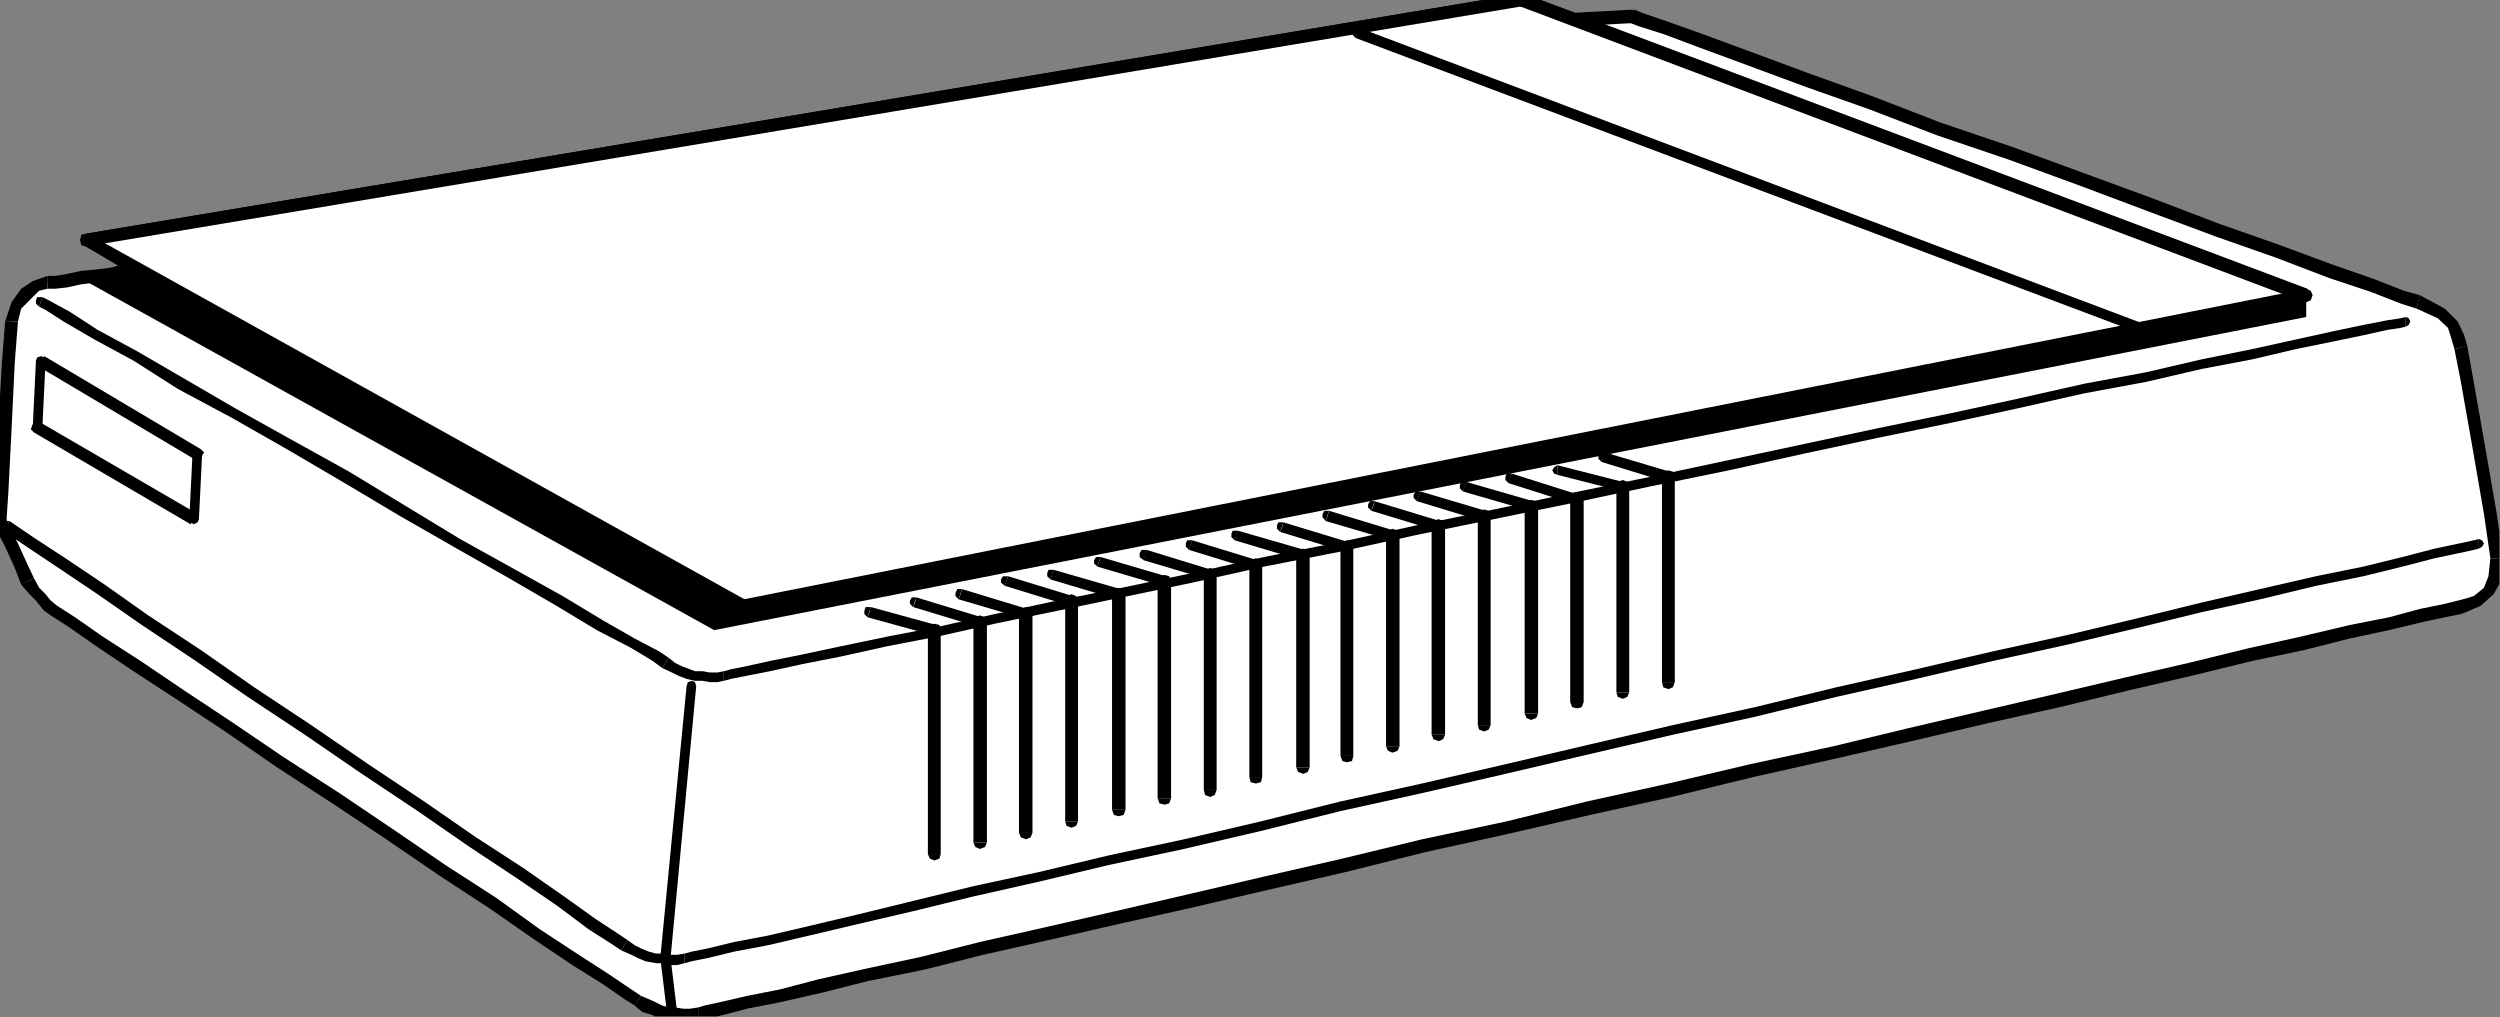 <?xml version="1.0" encoding="UTF-8" standalone="no"?>
<svg
   xmlns:ooo="http://xml.openoffice.org/svg/export"
   xmlns:dc="http://purl.org/dc/elements/1.1/"
   xmlns:cc="http://creativecommons.org/ns#"
   xmlns:rdf="http://www.w3.org/1999/02/22-rdf-syntax-ns#"
   xmlns:svg="http://www.w3.org/2000/svg"
   xmlns="http://www.w3.org/2000/svg"
   xmlns:sodipodi="http://sodipodi.sourceforge.net/DTD/sodipodi-0.dtd"
   xmlns:inkscape="http://www.inkscape.org/namespaces/inkscape"
   version="1.2"
   width="38.96mm"
   height="15.85mm"
   viewBox="0 0 3896 1585"
   preserveAspectRatio="xMidYMid"
   xml:space="preserve"
   id="svg295"
   sodipodi:docname="scanner.svg"
   style="fill-rule:evenodd;stroke-width:28.222;stroke-linejoin:round"
   inkscape:version="0.92.5 (2060ec1f9f, 2020-04-08)"><rect x="0" y="0" width="3896" height="1585" fill="#808080" stroke="none"/><sodipodi:namedview
   pagecolor="#ffffff"
   bordercolor="#666666"
   borderopacity="1"
   objecttolerance="10"
   gridtolerance="10"
   guidetolerance="10"
   inkscape:pageopacity="0"
   inkscape:pageshadow="2"
   inkscape:window-width="664"
   inkscape:window-height="487"
   id="namedview297"
   showgrid="false"
   inkscape:zoom="0.2102413"
   inkscape:cx="73.625198"
   inkscape:cy="29.933857"
   inkscape:window-x="0"
   inkscape:window-y="0"
   inkscape:window-maximized="0"
   inkscape:current-layer="svg295" />
 <defs
   class="ClipPathGroup"
   id="defs8">
  <clipPath
   id="presentation_clip_path"
   clipPathUnits="userSpaceOnUse">
   <rect
   x="0"
   y="0"
   width="21000"
   height="29700"
   id="rect2" />
  </clipPath>
  <clipPath
   id="presentation_clip_path_shrink"
   clipPathUnits="userSpaceOnUse">
   <rect
   x="21"
   y="29"
   width="20958"
   height="29641"
   id="rect5" />
  </clipPath>
 </defs>
 <defs
   class="TextShapeIndex"
   id="defs12">
  <g
   ooo:slide="id1"
   ooo:id-list="id3"
   id="g10" />
 </defs>
 <defs
   class="EmbeddedBulletChars"
   id="defs44">
  <g
   id="bullet-char-template-57356"
   transform="matrix(4.8828125e-4,0,0,-4.8828125e-4,0,0)">
   <path
   d="M 580,1141 1163,571 580,0 -4,571 Z"
   id="path14"
   inkscape:connector-curvature="0" />
  </g>
  <g
   id="bullet-char-template-57354"
   transform="matrix(4.8828125e-4,0,0,-4.8828125e-4,0,0)">
   <path
   d="M 8,1128 H 1137 V 0 H 8 Z"
   id="path17"
   inkscape:connector-curvature="0" />
  </g>
  <g
   id="bullet-char-template-10146"
   transform="matrix(4.8828125e-4,0,0,-4.8828125e-4,0,0)">
   <path
   d="M 174,0 602,739 174,1481 1456,739 Z M 1358,739 309,1346 659,739 Z"
   id="path20"
   inkscape:connector-curvature="0" />
  </g>
  <g
   id="bullet-char-template-10132"
   transform="matrix(4.8828125e-4,0,0,-4.8828125e-4,0,0)">
   <path
   d="M 2015,739 1276,0 H 717 l 543,543 H 174 v 393 h 1086 l -543,545 h 557 z"
   id="path23"
   inkscape:connector-curvature="0" />
  </g>
  <g
   id="bullet-char-template-10007"
   transform="matrix(4.8828125e-4,0,0,-4.8828125e-4,0,0)">
   <path
   d="m 0,-2 c -7,16 -16,29 -25,39 l 381,530 c -94,256 -141,385 -141,387 0,25 13,38 40,38 9,0 21,-2 34,-5 21,4 42,12 65,25 l 27,-13 111,-251 280,301 64,-25 24,25 c 21,-10 41,-24 62,-43 C 886,937 835,863 770,784 769,783 710,716 594,584 L 774,223 c 0,-27 -21,-55 -63,-84 l 16,-20 C 717,90 699,76 672,76 641,76 570,178 457,381 L 164,-76 c -22,-34 -53,-51 -92,-51 -42,0 -63,17 -64,51 -7,9 -10,24 -10,44 0,9 1,19 2,30 z"
   id="path26"
   inkscape:connector-curvature="0" />
  </g>
  <g
   id="bullet-char-template-10004"
   transform="matrix(4.8828125e-4,0,0,-4.8828125e-4,0,0)">
   <path
   d="M 285,-33 C 182,-33 111,30 74,156 52,228 41,333 41,471 c 0,78 14,145 41,201 34,71 87,106 158,106 53,0 88,-31 106,-94 l 23,-176 c 8,-64 28,-97 59,-98 l 735,706 c 11,11 33,17 66,17 42,0 63,-15 63,-46 V 965 c 0,-36 -10,-64 -30,-84 L 442,47 C 390,-6 338,-33 285,-33 Z"
   id="path29"
   inkscape:connector-curvature="0" />
  </g>
  <g
   id="bullet-char-template-9679"
   transform="matrix(4.8828125e-4,0,0,-4.8828125e-4,0,0)">
   <path
   d="M 813,0 C 632,0 489,54 383,161 276,268 223,411 223,592 c 0,181 53,324 160,431 106,107 249,161 430,161 179,0 323,-54 432,-161 108,-107 162,-251 162,-431 0,-180 -54,-324 -162,-431 C 1136,54 992,0 813,0 Z"
   id="path32"
   inkscape:connector-curvature="0" />
  </g>
  <g
   id="bullet-char-template-8226"
   transform="matrix(4.8828125e-4,0,0,-4.8828125e-4,0,0)">
   <path
   d="m 346,457 c -73,0 -137,26 -191,78 -54,51 -81,114 -81,188 0,73 27,136 81,188 54,52 118,78 191,78 73,0 134,-26 185,-79 51,-51 77,-114 77,-187 0,-75 -25,-137 -76,-188 -50,-52 -112,-78 -186,-78 z"
   id="path35"
   inkscape:connector-curvature="0" />
  </g>
  <g
   id="bullet-char-template-8211"
   transform="matrix(4.8828125e-4,0,0,-4.8828125e-4,0,0)">
   <path
   d="M -4,459 H 1135 V 606 H -4 Z"
   id="path38"
   inkscape:connector-curvature="0" />
  </g>
  <g
   id="bullet-char-template-61548"
   transform="matrix(4.8828125e-4,0,0,-4.8828125e-4,0,0)">
   <path
   d="m 173,740 c 0,163 58,303 173,419 116,115 255,173 419,173 163,0 302,-58 418,-173 116,-116 174,-256 174,-419 0,-163 -58,-303 -174,-418 C 1067,206 928,148 765,148 601,148 462,206 346,322 231,437 173,577 173,740 Z"
   id="path41"
   inkscape:connector-curvature="0" />
  </g>
 </defs>
 <g
   id="g49"
   transform="translate(-8552,-14057)">
  <g
   id="id2"
   class="Master_Slide">
   <g
   id="bg-id2"
   class="Background" />
   <g
   id="bo-id2"
   class="BackgroundObjects" />
  </g>
 </g>
 <g
   class="SlideGroup"
   id="g293"
   transform="translate(-8552,-14057)">
  <g
   id="g291">
   <g
   id="container-id1">
    <g
   id="id1"
   class="Slide"
   clip-path="url(#presentation_clip_path)">
     <g
   class="Page"
   id="g287">
      <g
   class="Graphic"
   id="g285">
       <g
   id="id3">
        <rect
   class="BoundingBox"
   x="8552"
   y="14057"
   width="3896"
   height="1585"
   id="rect51"
   style="fill:none;stroke:none" />
        <defs
   id="defs56">
         <clipPath
   id="clip_path_1"
   clipPathUnits="userSpaceOnUse">
          <path
   d="m 8552,14057 h 3895 v 1584 H 8552 Z"
   id="path53"
   inkscape:connector-curvature="0" />
         </clipPath>
        </defs>
        <g
   clip-path="url(#clip_path_1)"
   id="g282">
         <path
   d="m 12392,15001 20,-8 18,-15 10,-20 3,-31 -10,-69 -18,-104 -18,-102 -10,-53 -5,-18 -8,-18 -17,-18 -36,-17 -25,-8 -46,-18 -66,-23 -82,-30 -94,-33 -101,-38 -110,-41 -111,-41 -112,-38 -107,-41 -99,-35 -89,-33 -76,-28 -56,-21 -38,-12 -13,-6 -92,6 -81,-31 -2236,374 76,46 h -5 l -13,2 -20,5 -23,3 -23,3 -23,5 -18,2 h -12 l -18,5 -15,13 -16,18 -7,25 -5,64 -5,104 -5,99 -3,44 5,12 13,26 15,33 10,23 10,15 11,10 7,10 3,3 10,8 28,17 43,31 58,38 69,46 74,48 81,56 87,56 83,56 82,56 79,51 68,48 61,41 48,30 33,23 16,11 12,7 13,5 10,5 13,3 h 10 l 13,2 h 10 l 13,-2 10,-3 25,-5 41,-10 51,-10 63,-15 74,-18 86,-18 92,-23 102,-23 109,-25 112,-26 119,-28 122,-28 125,-30 129,-28 127,-31 127,-28 127,-30 128,-28 119,-28 119,-28 112,-26 107,-25 99,-23 94,-23 81,-18 74,-17 61,-13 51,-13 36,-7 22,-6 z"
   id="path58"
   inkscape:connector-curvature="0"
   style="fill:#ffffff;stroke:none" />
         <path
   d="m 12433,14927 v 0 l -3,28 -7,18 -16,13 -17,5 5,20 23,-10 20,-18 13,-23 2,-33 v 0 z"
   id="path60"
   inkscape:connector-curvature="0"
   style="fill:#000000;stroke:none" />
         <path
   d="m 12377,14601 v 0 l 10,51 18,102 18,104 10,69 h 20 l -10,-69 -18,-104 -18,-102 -10,-56 v 0 z"
   id="path62"
   inkscape:connector-curvature="0"
   style="fill:#000000;stroke:none" />
         <path
   d="m 12318,14538 v 0 l 33,15 16,15 5,16 5,17 20,-5 -5,-17 -10,-21 -20,-20 -39,-21 v 0 z"
   id="path64"
   inkscape:connector-curvature="0"
   style="fill:#000000;stroke:none" />
         <path
   d="m 11096,14093 h -3 l 13,5 38,12 56,21 76,28 89,33 99,35 107,41 112,38 112,41 109,41 102,38 94,33 81,31 66,22 46,18 25,8 5,-21 -25,-7 -46,-18 -66,-23 -81,-30 -94,-33 -102,-39 -109,-40 -112,-41 -112,-38 -106,-41 -100,-36 -89,-33 -76,-28 -56,-20 -38,-13 -12,-5 h -3 3 l -8,3 -5,5 2,8 5,5 z"
   id="path66"
   inkscape:connector-curvature="0"
   style="fill:#000000;stroke:none" />
         <path
   d="m 11002,14098 h 2 l 92,-5 v -21 l -92,5 h 3 -3 l -7,3 -3,8 3,7 7,3 z"
   id="path68"
   inkscape:connector-curvature="0"
   style="fill:#000000;stroke:none" />
         <path
   d="m 10923,14067 h -2 l 81,31 5,-21 -81,-30 h -3 3 l -8,2 -5,5 3,8 5,5 z"
   id="path70"
   inkscape:connector-curvature="0"
   style="fill:#000000;stroke:none" />
         <path
   d="m 8692,14423 -5,18 2236,-374 v -20 l -2236,374 -5,18 5,-18 -8,2 -2,8 2,8 8,2 z"
   id="path72"
   inkscape:connector-curvature="0"
   style="fill:#000000;stroke:none" />
         <path
   d="m 8763,14487 5,-18 -76,-46 -10,16 76,45 5,-17 -5,17 h 7 l 6,-5 2,-5 -5,-5 z"
   id="path74"
   inkscape:connector-curvature="0"
   style="fill:#000000;stroke:none" />
         <path
   d="m 8626,14507 v 0 h 12 l 18,-2 23,-5 23,-3 23,-2 23,-5 10,-3 h 5 v -20 h -5 l -15,2 -18,5 -23,3 -23,2 -23,5 -18,3 h -12 v 0 z"
   id="path76"
   inkscape:connector-curvature="0"
   style="fill:#000000;stroke:none" />
         <path
   d="m 8580,14558 v 0 l 5,-20 15,-15 13,-13 13,-3 v -20 l -23,8 -18,12 -15,21 -10,30 v 0 z"
   id="path78"
   inkscape:connector-curvature="0"
   style="fill:#000000;stroke:none" />
         <path
   d="m 8562,14866 v 3 l 3,-44 5,-99 5,-104 5,-64 h -20 l -5,64 -6,104 -5,99 -2,44 v 2 -2 l 2,7 8,3 8,-3 2,-7 z"
   id="path80"
   inkscape:connector-curvature="0"
   style="fill:#000000;stroke:none" />
         <path
   d="m 8605,14958 v 0 l -10,-21 -15,-33 -13,-25 -5,-13 -20,5 5,13 13,25 15,33 10,26 v 0 z"
   id="path82"
   inkscape:connector-curvature="0"
   style="fill:#000000;stroke:none" />
         <path
   d="m 8631,14993 v 0 0 l -8,-10 -10,-10 -8,-15 -20,10 13,15 10,10 8,10 5,6 v 0 0 h 7 l 5,-6 3,-5 z"
   id="path84"
   inkscape:connector-curvature="0"
   style="fill:#000000;stroke:none" />
         <path
   d="m 9551,15609 v 0 l -15,-10 -34,-23 -48,-31 -61,-40 -68,-49 -79,-51 -82,-56 -83,-56 -87,-56 -81,-55 -74,-49 -68,-46 -59,-38 -43,-30 -28,-18 -10,-8 -10,16 10,7 28,18 43,30 58,39 69,45 74,49 81,56 86,56 84,56 82,56 78,51 69,48 61,41 48,30 33,23 16,10 v 0 z"
   id="path86"
   inkscape:connector-curvature="0"
   style="fill:#000000;stroke:none" />
         <path
   d="m 9640,15627 v 0 l -13,2 h -10 l -13,-2 h -10 l -10,-3 -10,-5 -11,-5 -12,-5 -10,15 12,10 16,5 10,6 15,2 h 10 l 13,3 h 10 l 13,-3 v 0 z"
   id="path88"
   inkscape:connector-curvature="0"
   style="fill:#000000;stroke:none" />
         <path
   d="m 12390,14991 v 0 l -8,2 -20,5 -39,8 -48,13 -61,12 -76,18 -81,18 -94,23 -100,23 -106,25 -112,26 -120,28 -116,28 -130,28 -127,30 -127,28 -125,31 -132,28 -124,30 -122,28 -120,28 -112,26 -109,25 -102,23 -91,23 -84,18 -76,17 -61,16 -51,10 -43,10 -23,5 -10,3 v 20 l 10,-2 28,-6 38,-10 51,-10 66,-15 71,-18 89,-18 91,-23 102,-23 109,-25 112,-25 120,-28 122,-28 124,-31 127,-28 130,-30 127,-28 127,-31 125,-28 122,-28 119,-28 112,-25 107,-26 99,-23 94,-23 81,-17 71,-18 61,-13 54,-13 33,-7 25,-5 8,-3 v 0 0 l 7,-5 v -8 l -5,-5 z"
   id="path90"
   inkscape:connector-curvature="0"
   style="fill:#000000;stroke:none" />
         <path
   d="m 8567,14869 h -7 l -5,2 -3,8 5,5 z"
   id="path92"
   inkscape:connector-curvature="0"
   style="fill:#000000;stroke:none" />
         <path
   d="m 9530,15522 v 0 l -15,-10 -35,-23 -49,-35 -63,-44 -74,-48 -81,-56 -87,-58 -89,-61 -89,-59 -83,-58 -82,-54 -68,-48 -61,-41 -46,-30 -31,-21 -10,-7 -10,15 10,7 31,21 45,30 61,41 69,48 81,54 84,58 89,59 89,61 87,58 81,56 74,49 63,43 48,36 36,23 15,10 v 0 z"
   id="path94"
   inkscape:connector-curvature="0"
   style="fill:#000000;stroke:none" />
         <path
   d="m 9619,15543 v 0 l -12,2 h -10 l -13,-2 h -10 l -11,-3 -12,-5 -10,-5 -11,-8 -10,16 16,7 10,5 12,5 16,3 h 10 l 13,3 h 10 l 12,-3 v 0 z"
   id="path96"
   inkscape:connector-curvature="0"
   style="fill:#000000;stroke:none" />
         <path
   d="m 12415,14897 -8,2 -23,5 -38,8 -50,13 -61,15 -74,15 -87,20 -91,21 -102,25 -109,26 -114,25 -120,28 -124,28 -127,31 -128,28 -129,30 -132,31 -130,30 -127,28 -124,31 -120,28 -117,25 -109,26 -102,22 -94,23 -86,21 -76,18 -64,15 -53,10 -41,10 -25,5 -11,3 v 15 l 11,-3 25,-5 41,-10 53,-10 64,-15 76,-18 86,-20 94,-23 102,-23 109,-26 117,-25 120,-28 124,-31 127,-28 130,-30 132,-31 129,-30 128,-28 127,-31 124,-28 120,-28 114,-25 109,-26 102,-25 91,-20 87,-21 74,-15 61,-15 50,-13 38,-8 23,-5 8,-2 z"
   id="path98"
   inkscape:connector-curvature="0"
   style="fill:#000000;stroke:none" />
         <path
   d="m 12415,14912 5,-3 3,-5 -3,-5 -5,-2 z"
   id="path100"
   inkscape:connector-curvature="0"
   style="fill:#000000;stroke:none" />
         <path
   d="m 8618,14520 h -8 l -2,5 v 5 l 5,5 z"
   id="path102"
   inkscape:connector-curvature="0"
   style="fill:#000000;stroke:none" />
         <path
   d="m 9594,15082 v 0 l -15,-10 -38,-20 -49,-28 -63,-38 -79,-44 -81,-45 -84,-51 -89,-54 -92,-51 -86,-48 -79,-46 -74,-43 -61,-33 -43,-28 -33,-18 -10,-5 -5,15 10,5 28,18 48,28 61,33 69,44 84,45 86,49 87,51 89,53 89,51 81,46 74,43 63,38 54,28 33,20 15,11 v 0 z"
   id="path104"
   inkscape:connector-curvature="0"
   style="fill:#000000;stroke:none" />
         <path
   d="m 9680,15103 v 0 l -10,2 h -12 l -11,-2 h -12 l -8,-3 -13,-5 -10,-5 -10,-8 -10,16 15,7 10,5 13,5 13,3 h 12 l 11,2 h 12 l 10,-2 v 0 z"
   id="path106"
   inkscape:connector-curvature="0"
   style="fill:#000000;stroke:none" />
         <path
   d="m 12301,14551 -8,2 -20,3 -36,7 -48,10 -59,13 -68,15 -79,16 -86,20 -97,18 -102,23 -106,23 -112,23 -117,25 -117,25 -122,26 -122,25 -122,26 -122,25 -119,26 -117,23 -112,25 -110,23 -101,20 -97,21 -89,20 -78,15 -72,15 -61,13 -50,10 -36,8 -25,5 -11,3 v 15 l 11,-3 25,-5 36,-7 50,-11 61,-12 72,-16 78,-15 89,-20 97,-20 101,-21 110,-23 112,-25 117,-23 119,-26 122,-25 122,-25 122,-26 122,-25 117,-26 117,-25 112,-23 106,-23 102,-23 97,-18 86,-20 79,-15 68,-16 59,-12 48,-10 36,-8 20,-3 8,-2 z"
   id="path108"
   inkscape:connector-curvature="0"
   style="fill:#000000;stroke:none" />
         <path
   d="m 12301,14566 5,-3 2,-5 -2,-5 -5,-2 z"
   id="path110"
   inkscape:connector-curvature="0"
   style="fill:#000000;stroke:none" />
         <path
   d="m 9711,15001 2435,-484 -1223,-460 -2236,374 z"
   id="path112"
   inkscape:connector-curvature="0"
   style="fill:#ffffff;stroke:none" />
         <path
   d="m 12143,14528 3,-21 -2435,484 v 20 l 2435,-483 2,-21 -2,21 7,-3 3,-8 -3,-7 -7,-3 z"
   id="path114"
   inkscape:connector-curvature="0"
   style="fill:#000000;stroke:none" />
         <path
   d="m 10923,14067 h -2 l 1222,461 5,-21 -1222,-460 h -3 3 l -8,2 -5,5 3,8 5,5 z"
   id="path116"
   inkscape:connector-curvature="0"
   style="fill:#000000;stroke:none" />
         <path
   d="m 8692,14423 -5,18 2236,-374 v -20 l -2236,374 -5,18 5,-18 -8,2 -2,8 2,8 8,2 z"
   id="path118"
   inkscape:connector-curvature="0"
   style="fill:#000000;stroke:none" />
         <path
   d="m 9711,14991 5,2 -1024,-570 -10,16 1024,570 5,2 -5,-2 h 7 l 6,-6 2,-5 -5,-5 z"
   id="path120"
   inkscape:connector-curvature="0"
   style="fill:#000000;stroke:none" />
         <path
   d="m 11886,14576 h 8 l 3,-5 v -8 l -6,-2 z"
   id="path122"
   inkscape:connector-curvature="0"
   style="fill:#000000;stroke:none" />
         <path
   d="m 10666,14108 -2,8 1222,460 5,-15 -1222,-461 z"
   id="path124"
   inkscape:connector-curvature="0"
   style="fill:#000000;stroke:none" />
         <path
   d="m 10669,14100 h -8 l -2,5 v 5 l 5,6 z"
   id="path126"
   inkscape:connector-curvature="0"
   style="fill:#000000;stroke:none" />
         <path
   d="m 9637,15126 -2,-6 -5,-2 -6,2 -2,6 z"
   id="path128"
   inkscape:connector-curvature="0"
   style="fill:#000000;stroke:none" />
         <path
   d="m 9597,15550 v 0 l 40,-424 h -15 l -41,424 v 0 0 l 3,5 5,3 5,-3 z"
   id="path130"
   inkscape:connector-curvature="0"
   style="fill:#000000;stroke:none" />
         <path
   d="m 9599,15632 h 8 l -10,-82 h -16 l 10,82 z"
   id="path132"
   inkscape:connector-curvature="0"
   style="fill:#000000;stroke:none" />
         <path
   d="m 9591,15632 3,5 5,2 5,-2 3,-5 z"
   id="path134"
   inkscape:connector-curvature="0"
   style="fill:#000000;stroke:none" />
         <path
   d="m 8603,14724 2,7 244,143 11,-16 -244,-142 2,8 -2,-8 h -8 l -5,2 -3,8 5,5 z"
   id="path136"
   inkscape:connector-curvature="0"
   style="fill:#000000;stroke:none" />
         <path
   d="m 8621,14612 -13,7 -5,105 h 15 l 5,-105 -13,8 13,-8 -2,-5 -5,-2 -6,2 -2,5 z"
   id="path138"
   inkscape:connector-curvature="0"
   style="fill:#000000;stroke:none" />
         <path
   d="m 8867,14764 -2,-7 -244,-145 -11,15 244,145 -2,-8 2,8 h 8 l 5,-5 3,-5 -5,-5 z"
   id="path140"
   inkscape:connector-curvature="0"
   style="fill:#000000;stroke:none" />
         <path
   d="m 8849,14874 13,-8 5,-102 h -15 l -5,102 13,-8 -13,8 2,5 5,3 6,-3 2,-5 z"
   id="path142"
   inkscape:connector-curvature="0"
   style="fill:#000000;stroke:none" />
         <path
   d="m 11142,15120 2,8 8,3 7,-3 3,-8 z"
   id="path144"
   inkscape:connector-curvature="0"
   style="fill:#000000;stroke:none" />
         <path
   d="m 11149,14808 -7,-8 v 320 h 20 v -320 l -8,-8 8,8 -3,-8 -7,-2 -8,2 -2,8 z"
   id="path146"
   inkscape:connector-curvature="0"
   style="fill:#000000;stroke:none" />
         <path
   d="m 11050,14769 -2,8 101,31 5,-16 -101,-30 z"
   id="path148"
   inkscape:connector-curvature="0"
   style="fill:#000000;stroke:none" />
         <path
   d="m 11053,14762 h -8 l -2,5 v 5 l 5,5 z"
   id="path150"
   inkscape:connector-curvature="0"
   style="fill:#000000;stroke:none" />
         <path
   d="m 11071,15136 2,7 8,3 7,-3 3,-7 z"
   id="path152"
   inkscape:connector-curvature="0"
   style="fill:#000000;stroke:none" />
         <path
   d="m 11081,14823 -10,-8 v 321 h 20 v -321 l -10,-7 10,7 -3,-7 -7,-3 -8,3 -2,7 z"
   id="path154"
   inkscape:connector-curvature="0"
   style="fill:#000000;stroke:none" />
         <path
   d="m 10979,14790 v 7 l 102,26 v -15 l -102,-26 z"
   id="path156"
   inkscape:connector-curvature="0"
   style="fill:#000000;stroke:none" />
         <path
   d="m 10979,14782 -5,3 -3,5 3,5 5,2 z"
   id="path158"
   inkscape:connector-curvature="0"
   style="fill:#000000;stroke:none" />
         <path
   d="m 10999,15151 3,8 8,2 7,-2 3,-8 z"
   id="path160"
   inkscape:connector-curvature="0"
   style="fill:#000000;stroke:none" />
         <path
   d="m 11007,14843 -8,-7 v 315 h 21 v -315 l -8,-8 8,8 -3,-8 -7,-3 -8,3 -3,8 z"
   id="path162"
   inkscape:connector-curvature="0"
   style="fill:#000000;stroke:none" />
         <path
   d="m 10905,14802 -2,8 104,33 5,-15 -104,-33 z"
   id="path164"
   inkscape:connector-curvature="0"
   style="fill:#000000;stroke:none" />
         <path
   d="m 10908,14795 h -8 l -2,5 v 5 l 5,5 z"
   id="path166"
   inkscape:connector-curvature="0"
   style="fill:#000000;stroke:none" />
         <path
   d="m 10928,15169 3,7 7,3 8,-3 3,-7 z"
   id="path168"
   inkscape:connector-curvature="0"
   style="fill:#000000;stroke:none" />
         <path
   d="m 10936,14853 -8,-7 v 323 h 21 v -323 l -8,-8 8,8 -3,-8 -8,-2 -7,2 -3,8 z"
   id="path170"
   inkscape:connector-curvature="0"
   style="fill:#000000;stroke:none" />
         <path
   d="m 10834,14815 -2,8 104,30 5,-15 -104,-30 z"
   id="path172"
   inkscape:connector-curvature="0"
   style="fill:#000000;stroke:none" />
         <path
   d="m 10837,14808 h -8 l -2,5 v 5 l 5,5 z"
   id="path174"
   inkscape:connector-curvature="0"
   style="fill:#000000;stroke:none" />
         <path
   d="m 10855,15187 2,7 8,3 7,-3 3,-7 z"
   id="path176"
   inkscape:connector-curvature="0"
   style="fill:#000000;stroke:none" />
         <path
   d="m 10862,14869 -7,-8 v 326 h 20 v -326 l -8,-8 8,8 -3,-8 -7,-2 -8,2 -2,8 z"
   id="path178"
   inkscape:connector-curvature="0"
   style="fill:#000000;stroke:none" />
         <path
   d="m 10763,14830 -3,8 102,31 5,-16 -101,-30 z"
   id="path180"
   inkscape:connector-curvature="0"
   style="fill:#000000;stroke:none" />
         <path
   d="m 10766,14823 h -8 l -3,5 v 5 l 5,5 z"
   id="path182"
   inkscape:connector-curvature="0"
   style="fill:#000000;stroke:none" />
         <path
   d="m 10783,15202 3,7 8,3 7,-3 3,-7 z"
   id="path184"
   inkscape:connector-curvature="0"
   style="fill:#000000;stroke:none" />
         <path
   d="m 10791,14884 -8,-8 v 326 h 21 v -326 l -8,-7 8,7 -3,-7 -7,-3 -8,3 -3,7 z"
   id="path186"
   inkscape:connector-curvature="0"
   style="fill:#000000;stroke:none" />
         <path
   d="m 10692,14846 -3,7 102,31 5,-15 -102,-31 z"
   id="path188"
   inkscape:connector-curvature="0"
   style="fill:#000000;stroke:none" />
         <path
   d="m 10694,14838 h -7 l -3,5 v 5 l 5,5 z"
   id="path190"
   inkscape:connector-curvature="0"
   style="fill:#000000;stroke:none" />
         <path
   d="m 10712,15220 3,7 7,3 8,-3 3,-7 z"
   id="path192"
   inkscape:connector-curvature="0"
   style="fill:#000000;stroke:none" />
         <path
   d="m 10720,14899 -8,-8 v 329 h 21 v -329 l -8,-7 8,7 -3,-7 -8,-3 -7,3 -3,7 z"
   id="path194"
   inkscape:connector-curvature="0"
   style="fill:#000000;stroke:none" />
         <path
   d="m 10621,14861 -3,8 102,30 5,-15 -102,-31 z"
   id="path196"
   inkscape:connector-curvature="0"
   style="fill:#000000;stroke:none" />
         <path
   d="m 10623,14853 h -7 l -3,5 v 5 l 5,6 z"
   id="path198"
   inkscape:connector-curvature="0"
   style="fill:#000000;stroke:none" />
         <path
   d="m 10641,15235 3,8 7,2 8,-2 2,-8 z"
   id="path200"
   inkscape:connector-curvature="0"
   style="fill:#000000;stroke:none" />
         <path
   d="m 10649,14917 -8,-8 v 326 h 20 v -326 l -7,-7 7,7 -2,-7 -8,-3 -7,3 -3,7 z"
   id="path202"
   inkscape:connector-curvature="0"
   style="fill:#000000;stroke:none" />
         <path
   d="m 10550,14879 -3,7 102,31 5,-15 -102,-31 z"
   id="path204"
   inkscape:connector-curvature="0"
   style="fill:#000000;stroke:none" />
         <path
   d="m 10552,14871 h -8 l -2,5 v 5 l 5,5 z"
   id="path206"
   inkscape:connector-curvature="0"
   style="fill:#000000;stroke:none" />
         <path
   d="m 10572,15253 3,7 8,3 7,-3 3,-7 z"
   id="path208"
   inkscape:connector-curvature="0"
   style="fill:#000000;stroke:none" />
         <path
   d="m 10580,14930 -8,-8 v 331 h 21 v -331 l -8,-8 8,8 -3,-8 -7,-2 -8,2 -3,8 z"
   id="path210"
   inkscape:connector-curvature="0"
   style="fill:#000000;stroke:none" />
         <path
   d="m 10478,14891 -2,8 104,31 5,-16 -104,-30 z"
   id="path212"
   inkscape:connector-curvature="0"
   style="fill:#000000;stroke:none" />
         <path
   d="m 10481,14884 h -8 l -2,5 v 5 l 5,5 z"
   id="path214"
   inkscape:connector-curvature="0"
   style="fill:#000000;stroke:none" />
         <path
   d="m 10499,15268 2,8 8,2 8,-2 2,-8 z"
   id="path216"
   inkscape:connector-curvature="0"
   style="fill:#000000;stroke:none" />
         <path
   d="m 10506,14945 -7,-8 v 331 h 20 v -331 l -8,-7 8,7 -2,-7 -8,-3 -8,3 -2,7 z"
   id="path218"
   inkscape:connector-curvature="0"
   style="fill:#000000;stroke:none" />
         <path
   d="m 10407,14907 -2,7 101,31 5,-15 -101,-31 z"
   id="path220"
   inkscape:connector-curvature="0"
   style="fill:#000000;stroke:none" />
         <path
   d="m 10410,14899 h -8 l -2,5 v 5 l 5,5 z"
   id="path222"
   inkscape:connector-curvature="0"
   style="fill:#000000;stroke:none" />
         <path
   d="m 10428,15288 2,8 8,3 7,-3 3,-8 z"
   id="path224"
   inkscape:connector-curvature="0"
   style="fill:#000000;stroke:none" />
         <path
   d="m 10435,14960 -7,-7 v 335 h 20 v -335 l -8,-8 8,8 -3,-8 -7,-3 -8,3 -2,8 z"
   id="path226"
   inkscape:connector-curvature="0"
   style="fill:#000000;stroke:none" />
         <path
   d="m 10336,14922 -2,8 101,30 5,-15 -101,-31 z"
   id="path228"
   inkscape:connector-curvature="0"
   style="fill:#000000;stroke:none" />
         <path
   d="m 10339,14914 h -8 l -3,5 v 6 l 6,5 z"
   id="path230"
   inkscape:connector-curvature="0"
   style="fill:#000000;stroke:none" />
         <path
   d="m 10356,15301 3,8 8,2 7,-2 3,-8 z"
   id="path232"
   inkscape:connector-curvature="0"
   style="fill:#000000;stroke:none" />
         <path
   d="m 10364,14970 -8,-7 v 338 h 21 v -338 l -8,-8 8,8 -3,-8 -7,-2 -8,2 -3,8 z"
   id="path234"
   inkscape:connector-curvature="0"
   style="fill:#000000;stroke:none" />
         <path
   d="m 10265,14932 -3,8 102,30 5,-15 -102,-30 z"
   id="path236"
   inkscape:connector-curvature="0"
   style="fill:#000000;stroke:none" />
         <path
   d="m 10267,14925 h -7 l -3,5 v 5 l 5,5 z"
   id="path238"
   inkscape:connector-curvature="0"
   style="fill:#000000;stroke:none" />
         <path
   d="m 10285,15319 3,8 7,2 8,-2 3,-8 z"
   id="path240"
   inkscape:connector-curvature="0"
   style="fill:#000000;stroke:none" />
         <path
   d="m 10293,14991 -8,-8 v 336 h 21 v -336 l -8,-8 8,8 -3,-8 -8,-2 -7,2 -3,8 z"
   id="path242"
   inkscape:connector-curvature="0"
   style="fill:#000000;stroke:none" />
         <path
   d="m 10191,14953 -2,7 104,31 5,-16 -104,-30 z"
   id="path244"
   inkscape:connector-curvature="0"
   style="fill:#000000;stroke:none" />
         <path
   d="m 10194,14945 h -8 l -2,5 v 5 l 5,5 z"
   id="path246"
   inkscape:connector-curvature="0"
   style="fill:#000000;stroke:none" />
         <path
   d="m 10212,15337 2,7 8,3 7,-3 3,-7 z"
   id="path248"
   inkscape:connector-curvature="0"
   style="fill:#000000;stroke:none" />
         <path
   d="m 10219,15001 -7,-8 v 344 h 20 v -344 l -8,-7 8,7 -3,-7 -7,-3 -8,3 -2,7 z"
   id="path250"
   inkscape:connector-curvature="0"
   style="fill:#000000;stroke:none" />
         <path
   d="m 10120,14963 -2,7 101,31 5,-15 -101,-31 z"
   id="path252"
   inkscape:connector-curvature="0"
   style="fill:#000000;stroke:none" />
         <path
   d="m 10123,14955 h -8 l -3,5 v 5 l 6,5 z"
   id="path254"
   inkscape:connector-curvature="0"
   style="fill:#000000;stroke:none" />
         <path
   d="m 10140,15355 3,7 8,3 7,-3 3,-7 z"
   id="path256"
   inkscape:connector-curvature="0"
   style="fill:#000000;stroke:none" />
         <path
   d="m 10148,15021 -8,-7 v 341 h 21 v -341 l -8,-8 8,8 -3,-8 -7,-3 -8,3 -3,8 z"
   id="path258"
   inkscape:connector-curvature="0"
   style="fill:#000000;stroke:none" />
         <path
   d="m 10049,14983 -3,8 102,30 5,-15 -102,-31 z"
   id="path260"
   inkscape:connector-curvature="0"
   style="fill:#000000;stroke:none" />
         <path
   d="m 10051,14975 h -7 l -3,6 v 5 l 5,5 z"
   id="path262"
   inkscape:connector-curvature="0"
   style="fill:#000000;stroke:none" />
         <path
   d="m 10069,15370 3,7 7,3 8,-3 3,-7 z"
   id="path264"
   inkscape:connector-curvature="0"
   style="fill:#000000;stroke:none" />
         <path
   d="m 10077,15034 -8,-8 v 344 h 21 v -344 l -8,-7 8,7 -3,-7 -8,-3 -7,3 -3,7 z"
   id="path266"
   inkscape:connector-curvature="0"
   style="fill:#000000;stroke:none" />
         <path
   d="m 9978,14996 -3,7 102,31 5,-15 -102,-31 z"
   id="path268"
   inkscape:connector-curvature="0"
   style="fill:#000000;stroke:none" />
         <path
   d="m 9980,14988 h -7 l -3,5 v 5 l 5,5 z"
   id="path270"
   inkscape:connector-curvature="0"
   style="fill:#000000;stroke:none" />
         <path
   d="m 9998,15388 3,7 7,3 8,-3 2,-7 z"
   id="path272"
   inkscape:connector-curvature="0"
   style="fill:#000000;stroke:none" />
         <path
   d="m 10006,15047 -8,-8 v 349 h 20 v -349 l -7,-8 7,8 -2,-8 -8,-2 -7,2 -3,8 z"
   id="path274"
   inkscape:connector-curvature="0"
   style="fill:#000000;stroke:none" />
         <path
   d="m 9907,15011 -3,8 102,28 5,-16 -102,-28 z"
   id="path276"
   inkscape:connector-curvature="0"
   style="fill:#000000;stroke:none" />
         <path
   d="m 9909,15003 h -8 l -2,6 v 5 l 5,5 z"
   id="path278"
   inkscape:connector-curvature="0"
   style="fill:#000000;stroke:none" />
         <path
   d="m 12146,14551 -2481,488 -994,-552 92,-10 948,524 2435,-484 z"
   id="path280"
   inkscape:connector-curvature="0"
   style="fill:#000000;stroke:none" />
        </g>
       </g>
      </g>
     </g>
    </g>
   </g>
  </g>
 </g>
</svg>